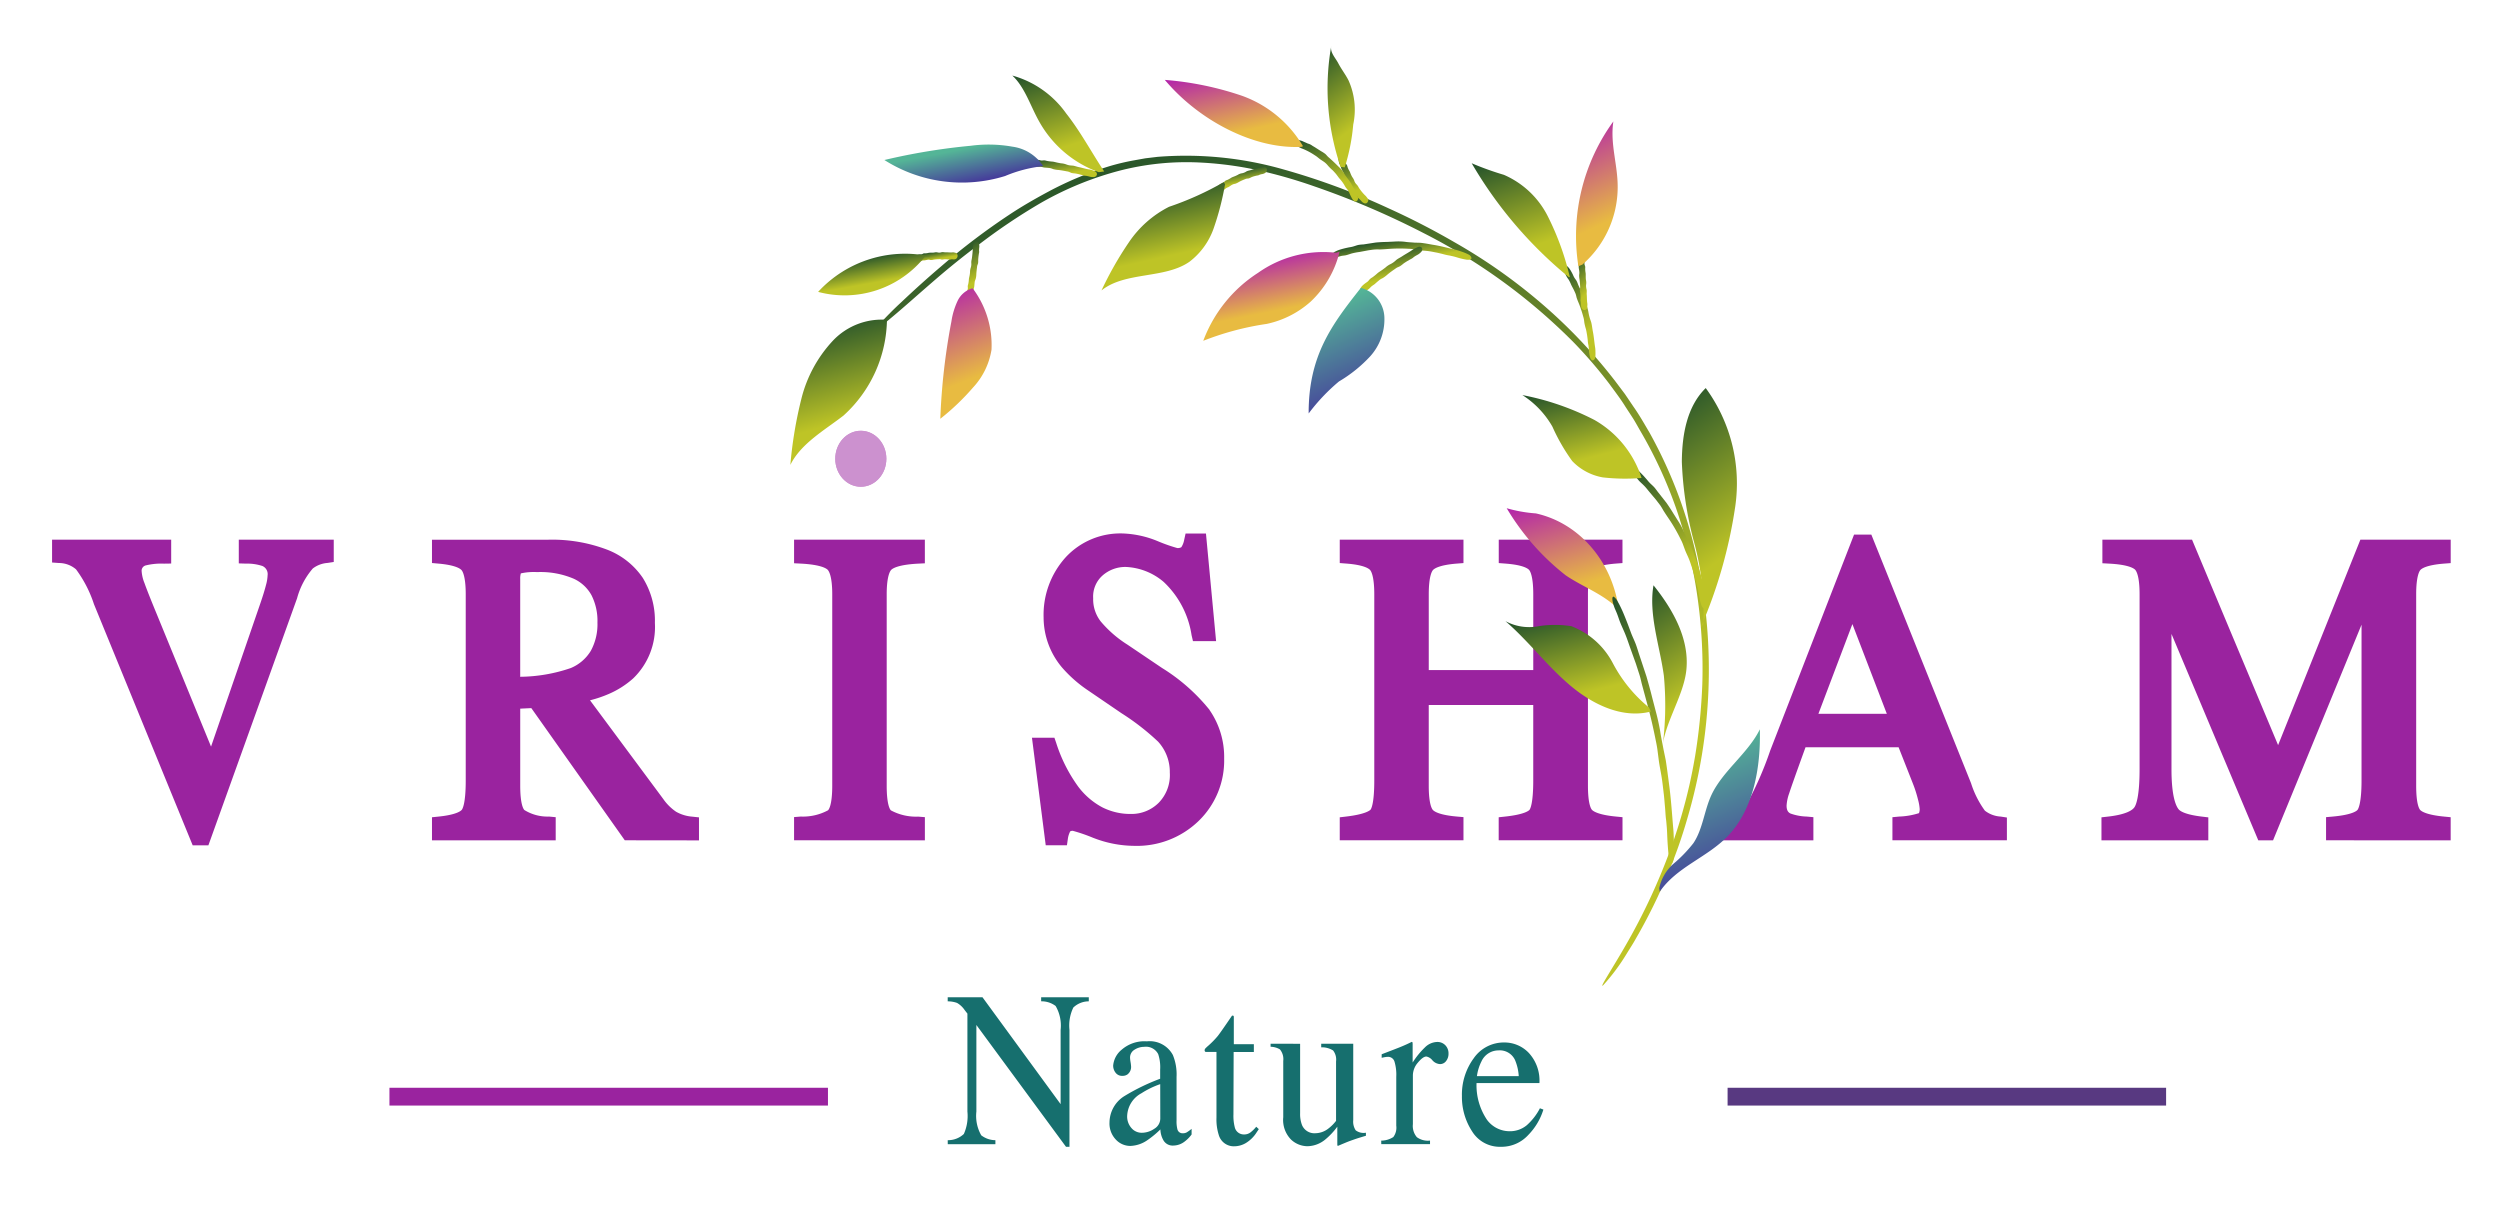<svg xmlns="http://www.w3.org/2000/svg" xmlns:xlink="http://www.w3.org/1999/xlink" width="281" height="136" viewBox="0 0 281 136">
  <defs>
    <clipPath id="clip-path">
      <rect id="Rectangle_2" data-name="Rectangle 2" width="281" height="136" transform="translate(7590 -1127)" fill="#fff"/>
    </clipPath>
    <linearGradient id="linear-gradient" x1="0.741" y1="0.604" x2="-0.135" y2="0.71" gradientUnits="objectBoundingBox">
      <stop offset="0" stop-color="#bec426"/>
      <stop offset="1" stop-color="#0d412b"/>
    </linearGradient>
    <linearGradient id="linear-gradient-18" x1="0.741" y1="0.604" x2="-0.135" y2="0.71" gradientUnits="objectBoundingBox">
      <stop offset="0" stop-color="#e8bb41"/>
      <stop offset="1" stop-color="#ac0fb9"/>
    </linearGradient>
    <linearGradient id="linear-gradient-29" x1="1.074" y1="0.345" x2="0.088" y2="0.553" gradientUnits="objectBoundingBox">
      <stop offset="0" stop-color="#442f9b"/>
      <stop offset="1" stop-color="#54b597"/>
    </linearGradient>
  </defs>
  <g id="Mask_Group_1" data-name="Mask Group 1" transform="translate(-7590 1127)" clip-path="url(#clip-path)">
    <g id="Group_81" data-name="Group 81" transform="translate(7595.849 -1157.476)">
      <g id="Group_73" data-name="Group 73" transform="translate(0 78.895)">
        <g id="Group_23" data-name="Group 23" transform="translate(0 0)">
          <g id="Group_21" data-name="Group 21" transform="translate(0 0)">
            <path id="Path_70" data-name="Path 70" d="M-2584.946,876.371a18.75,18.75,0,0,0-2.312-.8.533.533,0,0,0-.3.062h0a2.536,2.536,0,0,0-.259.807l-.109.756h-2.383l-1.548-12.092h2.524l.2.582a17.174,17.174,0,0,0,2.486,4.93,8.229,8.229,0,0,0,2.673,2.3,6.969,6.969,0,0,0,3.235.758,4.332,4.332,0,0,0,3.117-1.245,4.441,4.441,0,0,0,1.259-3.406,5.03,5.03,0,0,0-1.314-3.475,27.2,27.2,0,0,0-4.12-3.2l-3.778-2.577a14.7,14.7,0,0,1-2.881-2.536l-.008-.009a8.743,8.743,0,0,1-2.084-5.652,9.643,9.643,0,0,1,2.461-6.727,8.366,8.366,0,0,1,6.471-2.7,11.246,11.246,0,0,1,3.9.866,18.452,18.452,0,0,0,2.186.771.789.789,0,0,0,.463-.093,2.279,2.279,0,0,0,.325-.849l.152-.687h2.291l1.139,12.092h-2.6l-.158-.678a10.328,10.328,0,0,0-3.138-5.98,7.012,7.012,0,0,0-4.236-1.678,3.877,3.877,0,0,0-2.648.975,3.161,3.161,0,0,0-1.036,2.542,4.054,4.054,0,0,0,.843,2.6h0a12.878,12.878,0,0,0,3.015,2.619l3.882,2.619a21.081,21.081,0,0,1,5.345,4.716V862a9.263,9.263,0,0,1,1.637,5.461,9.441,9.441,0,0,1-2.895,7.024,9.985,9.985,0,0,1-7.238,2.773,12.824,12.824,0,0,1-4.553-.888Zm-101.245.829-11.1-27.114a13.677,13.677,0,0,0-2.012-3.906,2.972,2.972,0,0,0-1.929-.713l-.765-.057v-2.565h13.389v2.682l-.81.012a7.369,7.369,0,0,0-2.022.192.616.616,0,0,0-.487.679,4.348,4.348,0,0,0,.322,1.327c.245.69.714,1.875,1.394,3.52h0l6.083,14.846,5.572-16.188c.264-.77.467-1.436.6-1.959a4.556,4.556,0,0,0,.184-1.1.994.994,0,0,0-.586-1.055,5.425,5.425,0,0,0-1.851-.265l-.8-.026v-2.667h10.673v2.508l-.7.108a3.086,3.086,0,0,0-1.656.626h0a8.536,8.536,0,0,0-1.764,3.341h0l-9.969,27.771Zm239.791-.567v-2.6l.754-.066c2.231-.2,2.709-.659,2.782-.75s.452-.692.452-3.289V852.4l-9.946,24.238h-1.66l-9.756-23.2v15.192c0,3.135.517,4.195.827,4.548.149.166.7.569,2.58.792l.733.088v2.579h-12.01v-2.584l.737-.083c2.087-.234,2.75-.744,2.954-1.029.178-.242.593-1.145.593-4.314V848.983c0-2.018-.351-2.6-.5-2.762-.125-.131-.7-.568-2.9-.684l-.781-.042v-2.65h10.077l9.674,23.093,9.247-23.093h10.153v2.633l-.764.059c-1.938.154-2.494.549-2.641.715-.113.123-.475.687-.475,2.733v21.51c0,2.1.35,2.619.457,2.738.152.154.716.547,2.672.735l.748.073v2.6Zm-48.74,0v-2.594l.747-.072a8.29,8.29,0,0,0,2.235-.384,1.115,1.115,0,0,0,.078-.515,5.378,5.378,0,0,0-.189-1.023,13.45,13.45,0,0,0-.562-1.764l-1.618-4.107h-10.458c-1.017,2.8-1.636,4.551-1.841,5.193a4.854,4.854,0,0,0-.289,1.368c0,.578.209.77.434.887a5.837,5.837,0,0,0,1.828.344l.751.069v2.6h-10.393V874.06l.727-.091a2.691,2.691,0,0,0,2-1.079,38.1,38.1,0,0,0,2.813-6.341l9.424-24.276h1.941l.216.538,10.995,27.413a10.767,10.767,0,0,0,1.554,3.081,3.169,3.169,0,0,0,1.774.662l.7.108v2.554Zm-8.32-14.217h7.69l-3.87-10.086Zm-35.936,14.217v-2.587l.74-.08c2.187-.237,2.651-.67,2.722-.754.043-.051.422-.576.422-3.286v-8.5h-11.746v9.065c0,2.094.363,2.631.475,2.745.158.162.733.558,2.672.727l.756.066v2.6h-13.907v-2.579l.733-.086c2.179-.259,2.654-.693,2.727-.77.042-.049.422-.562.422-3.265v-20.95c0-2.061-.366-2.619-.479-2.736-.152-.165-.714-.562-2.64-.712l-.762-.059v-2.631h13.906v2.633l-.762.059c-1.93.154-2.5.552-2.656.716-.114.12-.483.673-.483,2.731v8.522h11.746v-8.522c0-2.064-.362-2.619-.471-2.741-.148-.163-.7-.558-2.646-.707l-.762-.059v-2.633h13.906v2.633l-.762.059c-1.926.154-2.489.549-2.64.712-.113.122-.478.675-.478,2.736v21.51c0,2.094.354,2.619.464,2.733.155.154.726.552,2.672.74l.748.073v2.594Zm-79.2,0v-2.608l.762-.06a5.928,5.928,0,0,0,3.051-.7c.049-.041.478-.462.478-2.773V848.983c0-2.1-.4-2.644-.519-2.761-.176-.168-.817-.572-2.99-.687l-.781-.04v-2.65h14.7V845.5l-.781.04c-2.173.114-2.813.518-2.99.687-.121.117-.518.662-.518,2.761V870.5c0,2.3.422,2.73.478,2.773a5.936,5.936,0,0,0,3.051.7l.762.06v2.608Zm-19.027,0-.246-.348-10.259-14.508-1.248.06v8.655c0,2.177.388,2.664.467,2.739a4.919,4.919,0,0,0,2.771.735l.75.071v2.6h-13.906v-2.593l.744-.076c2.1-.214,2.545-.675,2.613-.77.1-.135.436-.77.436-3.275V848.983c0-2.029-.359-2.591-.469-2.714-.141-.165-.689-.567-2.571-.733l-.754-.068v-2.619h13.043a17.381,17.381,0,0,1,6.652,1.121,8.533,8.533,0,0,1,4,3.168,9.1,9.1,0,0,1,1.361,5.062,8.018,8.018,0,0,1-2.445,6.242,10.134,10.134,0,0,1-2.747,1.747,13.54,13.54,0,0,1-2.1.71l8.231,11.092a5.574,5.574,0,0,0,1.448,1.437,4.384,4.384,0,0,0,1.829.55l.74.08v2.586Zm-11.683-30a1.969,1.969,0,0,0-.072.63v10.992a17.969,17.969,0,0,0,5.684-.981,4.775,4.775,0,0,0,2.251-1.933,6.214,6.214,0,0,0,.747-3.183,6.367,6.367,0,0,0-.67-3.073,4.348,4.348,0,0,0-1.99-1.849h0a9.506,9.506,0,0,0-4.126-.747,6.717,6.717,0,0,0-1.823.145Z" transform="translate(2702 -830.604)" fill="#9a239f"/>
            <g id="Group_18" data-name="Group 18" transform="translate(37.925 63.666)">
              <path id="Path_67" data-name="Path 67" d="M-57.491-9.731a2.59,2.59,0,0,0,1.814-.7,4.966,4.966,0,0,0,.4-2.517V-23.96l-.312-.4a2.6,2.6,0,0,0-.851-.8,3.037,3.037,0,0,0-1.052-.177V-25.8h3.907L-44.8-13.783v-8.353a4.361,4.361,0,0,0-.563-2.682,2.629,2.629,0,0,0-1.626-.524V-25.8h5.355v.462a2.518,2.518,0,0,0-1.737.695,4.639,4.639,0,0,0-.435,2.513V-8.99h-.39L-54.269-22.681v9.73a4.4,4.4,0,0,0,.546,2.67,2.612,2.612,0,0,0,1.592.548v.451h-5.355Zm23.885-6.3a9.772,9.772,0,0,0-2.11,1.024,3.017,3.017,0,0,0-1.6,2.465,1.952,1.952,0,0,0,.668,1.635,1.528,1.528,0,0,0,.969.342,2.494,2.494,0,0,0,1.407-.451,1.337,1.337,0,0,0,.674-1.146Zm-5.7,4.329a3.533,3.533,0,0,1,1.615-2.95,23.352,23.352,0,0,1,4.079-1.987v-1.037a4.647,4.647,0,0,0-.222-1.732,1.543,1.543,0,0,0-1.57-.817,2.019,2.019,0,0,0-1.08.317,1.021,1.021,0,0,0-.512.9,3.608,3.608,0,0,0,.056.495,3.822,3.822,0,0,1,.056.445,1.051,1.051,0,0,1-.412.951.967.967,0,0,1-.563.154.9.9,0,0,1-.768-.359,1.3,1.3,0,0,1-.267-.8,2.592,2.592,0,0,1,.964-1.787,3.893,3.893,0,0,1,2.822-.934A2.952,2.952,0,0,1-32.181-19.3a5.753,5.753,0,0,1,.412,2.451v4.89a3.572,3.572,0,0,0,.089.975.589.589,0,0,0,.6.476.925.925,0,0,0,.422-.085,4.306,4.306,0,0,0,.58-.414v.635a3.777,3.777,0,0,1-.768.781,2.113,2.113,0,0,1-1.266.462,1.2,1.2,0,0,1-1.1-.536,2.568,2.568,0,0,1-.373-1.28,10.631,10.631,0,0,1-1.447,1.2,3.57,3.57,0,0,1-1.926.658,2.215,2.215,0,0,1-1.658-.738,2.61,2.61,0,0,1-.692-1.875Zm16.225-8.817v.878h-2.272l-.022,7.023a5.127,5.127,0,0,0,.141,1.4,1.044,1.044,0,0,0,1.046.841,1.184,1.184,0,0,0,.7-.208,3.791,3.791,0,0,0,.674-.658l.29.268-.245.365A3.7,3.7,0,0,1-24-9.4a2.6,2.6,0,0,1-1.246.354,1.759,1.759,0,0,1-1.781-1.28,5.77,5.77,0,0,1-.256-1.927v-7.395H-28.5a.335.335,0,0,1-.083-.072.164.164,0,0,1-.028-.1.311.311,0,0,1,.051-.189,3.457,3.457,0,0,1,.318-.308,10,10,0,0,0,1.108-1.128q.339-.433,1.6-2.286a.341.341,0,0,1,.173.025q.028.025.028.183v3Zm5.2-.049v7.8a3.469,3.469,0,0,0,.211,1.33,1.509,1.509,0,0,0,1.513.924,2.431,2.431,0,0,0,1.481-.548,4.523,4.523,0,0,0,.835-.841v-6.681a1.656,1.656,0,0,0-.333-1.232,2.358,2.358,0,0,0-1.336-.354v-.4h3.6v8.584a1.774,1.774,0,0,0,.273,1.14,1.458,1.458,0,0,0,1.152.274v.342q-.612.183-.9.274t-.969.336q-.29.109-1.266.524a.057.057,0,0,1-.046-.014.068.068,0,0,1-.023-.046.65.65,0,0,1-.011-.128V-11.25a7.9,7.9,0,0,1-1.38,1.464,3.225,3.225,0,0,1-2,.732,2.724,2.724,0,0,1-1.829-.756,3.147,3.147,0,0,1-.868-2.5V-18.64a1.715,1.715,0,0,0-.377-1.3,2.121,2.121,0,0,0-1.046-.293v-.342ZM-8.766-9.683a2.517,2.517,0,0,0,1.359-.4,1.745,1.745,0,0,0,.333-1.274v-5.5a5.128,5.128,0,0,0-.205-1.725.75.75,0,0,0-.751-.518,1.894,1.894,0,0,0-.3.031q-.184.031-.384.079v-.4l1.3-.5q.668-.256.924-.365.563-.231,1.146-.524a.085.085,0,0,1,.094.062,1.215,1.215,0,0,1,.017.256v2a9.1,9.1,0,0,1,1.376-1.695,2.026,2.026,0,0,1,1.376-.616,1.221,1.221,0,0,1,.924.371,1.293,1.293,0,0,1,.356.934,1.306,1.306,0,0,1-.273.841.842.842,0,0,1-.685.342,1.236,1.236,0,0,1-.852-.427,1.185,1.185,0,0,0-.674-.427q-.39,0-.958.689a2.215,2.215,0,0,0-.563,1.42v5.5a1.932,1.932,0,0,0,.446,1.457,2.085,2.085,0,0,0,1.481.384v.4H-8.758ZM5.088-20.714a3.76,3.76,0,0,1,2.75,1.189,4.588,4.588,0,0,1,1.18,3.372H1.949a6.95,6.95,0,0,0,1.169,4.121,3.157,3.157,0,0,0,2.505,1.293,2.965,2.965,0,0,0,1.969-.67,6.614,6.614,0,0,0,1.481-1.91l.39.146a7.024,7.024,0,0,1-1.709,2.865A4.068,4.068,0,0,1,4.686-8.99a3.65,3.65,0,0,1-3.235-1.732A7.08,7.08,0,0,1,.306-14.706a6.892,6.892,0,0,1,1.325-4.232,4.109,4.109,0,0,1,3.457-1.776Zm-.646.89a2.1,2.1,0,0,0-1.937,1.232,5.164,5.164,0,0,0-.512,1.658h4.7A5.454,5.454,0,0,0,6.27-18.75a1.888,1.888,0,0,0-1.827-1.078Z" transform="translate(120.24 25.804)" fill="#166f6e"/>
              <line id="Line_4" data-name="Line 4" x2="49.289" transform="translate(0 11.18)" fill="none" stroke="#9a239f" stroke-width="2"/>
              <line id="Line_5" data-name="Line 5" x2="49.289" transform="translate(150.407 11.18)" fill="none" stroke="#583981" stroke-width="2"/>
            </g>
            <g id="Ellipse_16" data-name="Ellipse 16" transform="translate(88.034)" fill="#9a239f" stroke="#9a239f" stroke-width="1" opacity="0.5">
              <ellipse cx="2.872" cy="3.146" rx="2.872" ry="3.146" stroke="none"/>
              <ellipse cx="2.872" cy="3.146" rx="2.372" ry="2.646" fill="none"/>
            </g>
          </g>
        </g>
      </g>
      <g id="Group_64" data-name="Group 64" transform="matrix(0.616, 0.788, -0.788, 0.616, 149.864, 0)">
        <g id="Group_39" data-name="Group 39" transform="translate(48.762 2.129) rotate(30)">
          <path id="Path_36" data-name="Path 36" d="M88.312,8.909a54.615,54.615,0,0,0-5.586-2.885A58.97,58.97,0,0,0,54.076.853,51.491,51.491,0,0,0,39.2,4.154c-1.09.453-2.164.87-3.18,1.395L34.482,6.3l-1.514.837a58.574,58.574,0,0,0-9.275,6.51,61.987,61.987,0,0,0-8.762,9.225,82.506,82.506,0,0,0-4.814,6.811A78.606,78.606,0,0,0,4.129,40.793,39.943,39.943,0,0,0,.762,54.614L.735,55.973l.052,1.362a25.711,25.711,0,0,0,.256,2.718A38.352,38.352,0,0,0,2.9,67.224c.6,1.63,1.248,3.256,2.009,4.836a75.631,75.631,0,0,0,4.653,8.334c1.1,1.738,2.271,3.462,3.345,4.972a39.04,39.04,0,0,0,2.4,3.128c.729.713-.38-1.174-2.832-4.888-.673-1.031-1.384-2.116-2.062-3.188-.942-1.5-1.8-2.957-2.644-4.488a67.108,67.108,0,0,1-3.652-7.487,36.354,36.354,0,0,1-2.279-8.4,30.093,30.093,0,0,1,.244-10.2,39.632,39.632,0,0,1,1.952-6.769A56.035,56.035,0,0,1,6.509,37.6a92.683,92.683,0,0,1,6.857-11.347A65.6,65.6,0,0,1,28.021,11.128,51.685,51.685,0,0,1,33.115,7.87c.925-.49,1.824-1.007,2.786-1.428l1.427-.668c.482-.215.984-.4,1.478-.6a49.557,49.557,0,0,1,9.2-2.778,53.755,53.755,0,0,1,10.959-.981,56.692,56.692,0,0,1,9.05.827,65.473,65.473,0,0,1,7.817,1.91c.974.31,2.162.714,3.171,1.1a59.9,59.9,0,0,1,6.807,3.089,68.716,68.716,0,0,1,10.074,6.55c2.42,1.882,4.479,3.717,4.028,3.071a22.735,22.735,0,0,0-3.1-3.068c-.493-.4-1-.857-1.533-1.255a61.032,61.032,0,0,0-6.966-4.729Z" transform="translate(0 0)" stroke="rgba(0,0,0,0)" stroke-width="1" fill="url(#linear-gradient)"/>
        </g>
        <g id="Group_40" data-name="Group 40" transform="translate(16.323 73.907) rotate(30)">
          <path id="Path_38" data-name="Path 38" d="M.424.347A.441.441,0,0,0,.387.514C.379.776.3,1.031.271,1.292c-.014.141-.073.265-.076.4,0,.065.02.128.018.193A.719.719,0,0,1,.152,2.2a.788.788,0,0,0-.037.36A2.026,2.026,0,0,1,.1,2.8a3.033,3.033,0,0,0-.041.363,1.857,1.857,0,0,1,.006.423.575.575,0,0,0-.018.151c0,.073.053.142.061.216A.551.551,0,0,1,.1,4.1a.915.915,0,0,0,0,.273.351.351,0,0,0,.067.171.323.323,0,0,0,.2.111A.44.44,0,0,0,.828,4.5a.345.345,0,0,0,0-.1.764.764,0,0,1,.04-.14.556.556,0,0,0-.04-.233A.716.716,0,0,1,.84,3.78c0-.1-.015-.2-.019-.3a1.19,1.19,0,0,1,0-.2.991.991,0,0,1,.065-.165A1.1,1.1,0,0,0,.9,2.739a3.816,3.816,0,0,1,.026-.589.486.486,0,0,1,.022-.163,1.241,1.241,0,0,0,.072-.163,1.071,1.071,0,0,0,0-.259,2.184,2.184,0,0,1,.044-.293l.051-.233C1.128.974,1.17.9,1.144.832a.2.2,0,0,1,0-.089A.987.987,0,0,1,1.179.55.5.5,0,0,0,1.155.222.407.407,0,0,0,.829.014.372.372,0,0,0,.552.081.313.313,0,0,0,.515.13,1.114,1.114,0,0,0,.424.347Z" transform="translate(0 0)" stroke="rgba(0,0,0,0)" stroke-width="1" fill="url(#linear-gradient)"/>
        </g>
        <g id="Group_41" data-name="Group 41" transform="translate(17.212 71.454) rotate(30)">
          <path id="Path_39" data-name="Path 39" d="M.463.71A.933.933,0,0,0,.682.769,9.9,9.9,0,0,1,1.691,1c.17.039.341.122.519.156.085.017.168.012.251.03a1.229,1.229,0,0,1,.4.134,1.588,1.588,0,0,0,.463.134q.156.035.309.084c.154.048.3.119.454.156a2.95,2.95,0,0,1,.529.147,1.1,1.1,0,0,0,.192.08c.094.024.194.012.288.033a.882.882,0,0,1,.184.071,1.9,1.9,0,0,0,.338.117.607.607,0,0,0,.232.02.3.3,0,0,0,.208-.12.331.331,0,0,0-.041-.456.62.62,0,0,0-.131-.058c-.062-.028-.115-.072-.174-.1a1.039,1.039,0,0,0-.332-.077,1.7,1.7,0,0,1-.323-.117c-.127-.044-.268-.068-.4-.1a2.606,2.606,0,0,1-.27-.077Q4.277,1,4.175.94a2.041,2.041,0,0,0-.5-.147C3.41.745,3.144.669,2.883.6a1.09,1.09,0,0,1-.218-.07A2.2,2.2,0,0,0,2.452.419,2.052,2.052,0,0,0,2.1.359C1.965.333,1.834.3,1.7.268L1.388.178A.739.739,0,0,0,1.1.112.409.409,0,0,1,.978.1,2.557,2.557,0,0,1,.709.041.939.939,0,0,0,.257.027.32.32,0,0,0,.006.313.317.317,0,0,0,.114.576.392.392,0,0,0,.179.613a2.69,2.69,0,0,0,.284.1Z" transform="translate(0 0)" stroke="rgba(0,0,0,0)" stroke-width="1" fill="url(#linear-gradient)"/>
        </g>
        <path id="Path_40" data-name="Path 40" d="M.913.011A13.29,13.29,0,0,0,3.084,13.085,11.545,11.545,0,0,0,.821.63" transform="translate(14.461 76.313) rotate(30)" stroke="rgba(0,0,0,0)" stroke-width="1" fill="url(#linear-gradient)"/>
        <g id="Group_42" data-name="Group 42" transform="translate(17.155 54.985) rotate(30)">
          <path id="Path_42" data-name="Path 42" d="M2.151.526a1.251,1.251,0,0,0-.1.25c-.112.4-.3.777-.437,1.17-.073.206-.187.4-.25.607l-.065.3a1.769,1.769,0,0,1-.192.465,1.987,1.987,0,0,0-.191.543C.876,3.979.837,4.1.794,4.22c-.065.182-.149.362-.2.547a4.721,4.721,0,0,1-.173.639,1.394,1.394,0,0,0-.091.237c-.026.112-.011.231-.034.343a1.4,1.4,0,0,1-.076.219,2.519,2.519,0,0,0-.116.421A.764.764,0,0,0,.1,6.909a.308.308,0,0,0,.147.213.407.407,0,0,0,.285.029A.356.356,0,0,0,.75,6.987a.855.855,0,0,0,.055-.16c.027-.074.074-.14.1-.214a1.414,1.414,0,0,0,.066-.371A1.941,1.941,0,0,1,1.1,5.86c.049-.152.073-.312.111-.465.026-.105.054-.212.09-.315a2.609,2.609,0,0,1,.132-.251,2.9,2.9,0,0,0,.182-.58c.076-.3.181-.612.286-.911A1.241,1.241,0,0,1,2,3.09c.05-.081.1-.159.151-.243a2.693,2.693,0,0,0,.112-.4c.046-.15.1-.3.159-.446l.149-.359a.982.982,0,0,0,.12-.32.5.5,0,0,1,.037-.14A2.959,2.959,0,0,1,2.845.883,1.2,1.2,0,0,0,2.956.365.331.331,0,0,0,2.7.036.363.363,0,0,0,2.39.128.538.538,0,0,0,2.334.2a2.8,2.8,0,0,0-.183.326Z" transform="translate(0 0)" stroke="rgba(0,0,0,0)" stroke-width="1" fill="url(#linear-gradient)"/>
        </g>
        <path id="Path_44" data-name="Path 44" d="M12.231.147C9.884,1.266,7.41,2.165,5.177,3.468a11.021,11.021,0,0,0-5.06,5.4C1.571,7.676,3.755,7.331,5.56,6.634A12.537,12.537,0,0,0,12.227.757" transform="translate(9.208 49.283) rotate(30)" stroke="rgba(0,0,0,0)" stroke-width="1" fill="url(#linear-gradient)"/>
        <g id="Group_43" data-name="Group 43" transform="translate(30.499 40.803) rotate(30)">
          <path id="Path_45" data-name="Path 45" d="M.009.529A.752.752,0,0,0,.026.745c.075.328.073.663.142.988.031.174.026.348.073.519.023.081.067.152.089.231a1.206,1.206,0,0,1,.064.4,1.232,1.232,0,0,0,.114.448c.034.1.064.2.09.293.039.15.064.305.118.452a3.249,3.249,0,0,1,.193.5.985.985,0,0,0,.05.2c.038.086.116.155.157.239a1,1,0,0,1,.058.181,1.548,1.548,0,0,0,.132.326.556.556,0,0,0,.142.181.333.333,0,0,0,.241.069.362.362,0,0,0,.346-.323.518.518,0,0,0-.04-.127c-.019-.059-.014-.123-.029-.182a.938.938,0,0,0-.143-.267,1.2,1.2,0,0,1-.1-.3,3.226,3.226,0,0,0-.158-.347,1.9,1.9,0,0,1-.089-.252,1.278,1.278,0,0,1-.018-.219,1.887,1.887,0,0,0-.146-.455A5.458,5.458,0,0,1,1.1,2.575a.664.664,0,0,1-.033-.206,1.9,1.9,0,0,0,.006-.211,1.759,1.759,0,0,0-.093-.311,3.256,3.256,0,0,1-.069-.359c-.014-.1-.021-.206-.029-.3A.626.626,0,0,0,.847.928.31.31,0,0,1,.821.819,1.39,1.39,0,0,1,.8.576.82.82,0,0,0,.68.178.384.384,0,0,0,.31.007a.33.33,0,0,0-.25.16.415.415,0,0,0-.022.07A1.531,1.531,0,0,0,.009.529Z" transform="translate(0 0)" stroke="rgba(0,0,0,0)" stroke-width="1" fill="url(#linear-gradient)"/>
        </g>
        <g id="Group_44" data-name="Group 44" transform="translate(49.893 27.268) rotate(30)">
          <path id="Path_47" data-name="Path 47" d="M2.475,1.139c-.089.167-.171.337-.248.524-.307.83-.679,1.654-.927,2.507-.148.445-.3.887-.408,1.341-.036.215-.071.422-.107.636C.7,6.515.651,6.838.542,7.192A6.69,6.69,0,0,0,.35,8.4l-.075.812c-.052.409-.086.825-.107,1.236l.019,1.409a4.306,4.306,0,0,0-.024.539c.014.245.083.479.106.723.021.168.012.34.027.509.019.306.05.613.1.916a3.334,3.334,0,0,0,.147.565.6.6,0,0,0,.252.35c.2.071.378-.159.371-.579,0-.116-.028-.237-.04-.354-.018-.166,0-.328-.006-.493-.014-.262-.084-.525-.116-.781a7.188,7.188,0,0,1-.039-.846L.919,11.4c0-.228-.006-.459.006-.689A5.49,5.49,0,0,1,1,10.131c.051-.422.067-.845.1-1.267a16.981,16.981,0,0,1,.282-1.983,3.655,3.655,0,0,1,.13-.548c.062-.185.121-.368.182-.554.084-.27.129-.575.2-.853.079-.32.187-.633.3-.949.083-.258.189-.509.285-.763a6.377,6.377,0,0,0,.262-.673,2.3,2.3,0,0,1,.1-.281A6.125,6.125,0,0,1,3.1,1.632,7.369,7.369,0,0,0,3.5.606c.076-.274.056-.563-.114-.565A.562.562,0,0,0,2.964.3L2.857.457a6.239,6.239,0,0,0-.382.682Z" transform="translate(0 0)" stroke="rgba(0,0,0,0)" stroke-width="1" fill="url(#linear-gradient)"/>
        </g>
        <g id="Group_45" data-name="Group 45" transform="translate(48.342 32.578) rotate(30)">
          <path id="Path_48" data-name="Path 48" d="M.123.789a1.59,1.59,0,0,0,.108.283C.449,1.486.6,1.93.8,2.347c.106.222.175.456.292.673l.184.284a2.309,2.309,0,0,1,.228.514,2.441,2.441,0,0,0,.292.576L2,4.771c.1.193.182.4.294.583a6.107,6.107,0,0,1,.385.639,1.809,1.809,0,0,0,.123.254c.071.111.175.2.248.3a1.746,1.746,0,0,1,.126.235,3.154,3.154,0,0,0,.247.417,1.023,1.023,0,0,0,.211.234.372.372,0,0,0,.276.085.353.353,0,0,0,.23-.164.311.311,0,0,0,.021-.27,1.061,1.061,0,0,0-.088-.169c-.039-.078-.059-.164-.1-.244a1.838,1.838,0,0,0-.249-.351,2.62,2.62,0,0,1-.217-.4c-.085-.156-.2-.305-.29-.457-.066-.105-.132-.21-.187-.319a2.824,2.824,0,0,1-.107-.292,3.766,3.766,0,0,0-.332-.6c-.187-.3-.353-.624-.511-.94a1.5,1.5,0,0,1-.122-.273,2.977,2.977,0,0,0-.088-.3,3.511,3.511,0,0,0-.23-.409c-.08-.15-.153-.31-.223-.47l-.159-.4a1.271,1.271,0,0,0-.157-.344A.729.729,0,0,1,1.031.992,3.236,3.236,0,0,1,.894.66,1.623,1.623,0,0,0,.6.151.374.374,0,0,0,.17.027.314.314,0,0,0,0,.3a.764.764,0,0,0,.01.1A3.1,3.1,0,0,0,.123.789Z" transform="translate(0 0)" stroke="rgba(0,0,0,0)" stroke-width="1" fill="url(#linear-gradient)"/>
        </g>
        <g id="Group_46" data-name="Group 46" transform="translate(35.973 31.417) rotate(30)">
          <path id="Path_51" data-name="Path 51" d="M4.908.222A.669.669,0,0,0,4.739.34a4.933,4.933,0,0,1-.8.5c-.142.087-.314.124-.459.213-.069.039-.122.092-.191.129a.954.954,0,0,1-.366.136,1.484,1.484,0,0,0-.415.16,2.652,2.652,0,0,1-.277.1c-.142.048-.3.064-.435.119a2.227,2.227,0,0,1-.49.152.946.946,0,0,0-.195.029c-.084.027-.153.084-.245.11a.745.745,0,0,1-.186.026,1.686,1.686,0,0,0-.335.054.511.511,0,0,0-.2.084.279.279,0,0,0-.108.2.357.357,0,0,0,.273.387.677.677,0,0,0,.148-.008,1.677,1.677,0,0,0,.206,0,.9.9,0,0,0,.306-.089,1.8,1.8,0,0,1,.338-.058q.2-.05.387-.119a2.437,2.437,0,0,1,.265-.08c.081-.016.154-.014.24-.024a1.671,1.671,0,0,0,.485-.167l.734-.314a1.285,1.285,0,0,1,.21-.081,2.237,2.237,0,0,0,.245-.056,1.814,1.814,0,0,0,.294-.182L4.5,1.367l.287-.153a.6.6,0,0,0,.236-.152.361.361,0,0,1,.09-.076L5.329.835A.723.723,0,0,0,5.614.518a.3.3,0,0,0-.1-.359.4.4,0,0,0-.287-.1.367.367,0,0,0-.069.027A2.654,2.654,0,0,0,4.908.222Z" transform="translate(0 0)" stroke="rgba(0,0,0,0)" stroke-width="1" fill="url(#linear-gradient)"/>
        </g>
        <g id="Group_47" data-name="Group 47" transform="translate(33.213 31.075) rotate(30)">
          <path id="Path_52" data-name="Path 52" d="M.967,5.745a1.971,1.971,0,0,0,.173-.28,7.371,7.371,0,0,1,.923-1.257c.169-.218.4-.381.581-.592L2.9,3.329a2.179,2.179,0,0,1,.5-.4,4.866,4.866,0,0,0,.588-.447c.128-.1.267-.188.4-.277.207-.138.446-.237.653-.375A4.638,4.638,0,0,1,5.8,1.415,2.88,2.88,0,0,0,6.1,1.294c.134-.069.25-.155.388-.221a1.631,1.631,0,0,1,.294-.1A4.949,4.949,0,0,0,7.331.8,1.391,1.391,0,0,0,7.657.642.349.349,0,0,0,7.83.4c.008-.18-.18-.333-.472-.311a1.73,1.73,0,0,0-.238.053L6.788.213a2.117,2.117,0,0,0-.5.21q-.26.114-.532.2c-.208.093-.406.2-.6.307-.133.076-.266.152-.4.219l-.362.153a3.559,3.559,0,0,0-.711.461c-.347.264-.7.535-1.029.819-.1.076-.182.165-.283.236s-.213.138-.315.224a4.2,4.2,0,0,0-.373.431l-.416.487c-.118.131-.221.272-.335.406a1.334,1.334,0,0,0-.267.379.955.955,0,0,1-.095.168l-.226.366a1.576,1.576,0,0,0-.261.639c-.028.181.042.378.2.4A.418.418,0,0,0,.639,6.21.965.965,0,0,0,.71,6.125Z" transform="translate(0 0)" stroke="rgba(0,0,0,0)" stroke-width="1" fill="url(#linear-gradient)"/>
        </g>
        <path id="Path_54" data-name="Path 54" d="M13.759,2.179A22.228,22.228,0,0,0,9.132.565a8.033,8.033,0,0,0-5-.166c-.7.24-1.347.616-2.04.862s-1.36.78-2.065.512a27.311,27.311,0,0,0,13.616.857" transform="translate(25.187 25.177) rotate(30)" stroke="rgba(0,0,0,0)" stroke-width="1" fill="url(#linear-gradient)"/>
        <g id="Group_48" data-name="Group 48" transform="translate(61.048 19.349) rotate(30)">
          <path id="Path_55" data-name="Path 55" d="M10.037.146a3,3,0,0,0-.411-.03C9,.131,8.356.081,7.724.121c-.334.011-.666,0-1,.037L6.276.242A5.649,5.649,0,0,1,5.508.31a4.143,4.143,0,0,0-.861.131L4.09.561C3.8.609,3.51.668,3.23.743c-.32.1-.622.208-.95.291a3.52,3.52,0,0,0-.366.094c-.162.059-.306.156-.458.22a3.3,3.3,0,0,1-.338.106,5.762,5.762,0,0,0-.6.231,1.675,1.675,0,0,0-.342.209.343.343,0,0,0-.15.269c.024.178.253.3.538.233A1.993,1.993,0,0,0,.8,2.309c.109-.04.224-.054.333-.088a3.826,3.826,0,0,0,.5-.229,4.145,4.145,0,0,1,.556-.181c.221-.065.439-.157.66-.229.153-.047.306-.095.46-.135a3.5,3.5,0,0,1,.4-.046c.295-.044.583-.134.869-.2A12.244,12.244,0,0,1,5.959.959a2.278,2.278,0,0,1,.4-.037c.138,0,.275.01.412,0A5.548,5.548,0,0,0,7.388.853c.232-.023.461-.028.7-.035.191,0,.383,0,.574.007A2.9,2.9,0,0,0,9.168.83a1.172,1.172,0,0,1,.208,0,4.145,4.145,0,0,1,.477.02,3.417,3.417,0,0,0,.769-.022c.2-.036.395-.156.357-.3A.389.389,0,0,0,10.717.27l-.13-.041a4.481,4.481,0,0,0-.55-.083Z" transform="translate(0 0)" stroke="rgba(0,0,0,0)" stroke-width="1" fill="url(#linear-gradient)"/>
        </g>
        <g id="Group_49" data-name="Group 49" transform="translate(60.421 18.916) rotate(30)">
          <path id="Path_56" data-name="Path 56" d="M5.526.381A.828.828,0,0,0,5.312.357C4.98.366,4.647.3,4.312.282,4.141.271,3.971.218,3.8.218c-.082,0-.154.018-.243.015a1.2,1.2,0,0,1-.4-.053A1.418,1.418,0,0,0,2.692.141,2.074,2.074,0,0,1,2.384.122C2.23.106,2.076.072,1.922.068A2.951,2.951,0,0,1,1.4.048,1.012,1.012,0,0,0,1.2.016c-.092,0-.183.037-.275.04A.98.98,0,0,1,.736.032,1.649,1.649,0,0,0,.393.006.548.548,0,0,0,.175.05.278.278,0,0,0,.024.223.353.353,0,0,0,.2.648.641.641,0,0,0,.331.671C.4.68.455.711.518.724A.975.975,0,0,0,.824.716a1.444,1.444,0,0,1,.323.032c.126.011.258,0,.386,0A2.438,2.438,0,0,1,1.8.764a2.186,2.186,0,0,1,.214.053A1.908,1.908,0,0,0,2.5.847c.255,0,.515.017.769.037a1.012,1.012,0,0,1,.214.029q.108.039.219.067a1.991,1.991,0,0,0,.337,0c.126,0,.254.012.38.024s.208.025.308.039A.659.659,0,0,0,5,1.072a.393.393,0,0,1,.117,0,2.326,2.326,0,0,1,.277.01.843.843,0,0,0,.418-.046A.315.315,0,0,0,6.009.723.32.32,0,0,0,5.88.475.456.456,0,0,0,5.812.446,2.037,2.037,0,0,0,5.526.381Z" transform="translate(0 0)" stroke="rgba(0,0,0,0)" stroke-width="1" fill="url(#linear-gradient)"/>
        </g>
        <path id="Path_58" data-name="Path 58" d="M14.3.313a47.29,47.29,0,0,1-14.173,9,33.005,33.005,0,0,0,1.793-3.4A9.944,9.944,0,0,1,7.272,1.658,30.568,30.568,0,0,1,14.351.173" transform="translate(48.98 14.291) rotate(30)" stroke="rgba(0,0,0,0)" stroke-width="1" fill="url(#linear-gradient)"/>
        <g id="Group_50" data-name="Group 50" transform="translate(85.516 23.72) rotate(30)">
          <path id="Path_59" data-name="Path 59" d="M15.307.19c-.22,0-.44,0-.676.021a30.12,30.12,0,0,0-3.09.422c-.531.1-1.06.2-1.586.337l-.7.247c-.42.123-.765.261-1.185.361a9.126,9.126,0,0,0-1.319.5l-.848.38c-.433.186-.864.39-1.281.6l-1.373.8c-.179.1-.359.189-.53.3-.232.152-.42.335-.646.492-.152.111-.323.2-.479.31q-.444.284-.844.6a3.986,3.986,0,0,0-.466.433.6.6,0,0,0-.2.395c.041.192.366.2.768-.043.111-.068.215-.155.323-.234.152-.108.317-.189.473-.29.253-.159.469-.364.706-.535.266-.2.528-.34.8-.51l.958-.6L4.8,3.789q.3-.145.612-.262c.443-.195.873-.412,1.311-.622a18.994,18.994,0,0,1,2.136-.841,4.261,4.261,0,0,1,.613-.183l.658-.141c.316-.072.651-.185.968-.27.366-.1.745-.159,1.119-.232.307-.06.614-.087.932-.13.261-.038.587-.042.829-.094a3.514,3.514,0,0,1,.352-.048A6.785,6.785,0,0,1,15.1.917c.423-.016.874-.049,1.267-.1C16.7.77,17,.633,16.921.491A.65.65,0,0,0,16.446.25L16.231.224A7.1,7.1,0,0,0,15.307.19Z" transform="translate(0 0)" stroke="rgba(0,0,0,0)" stroke-width="1" fill="url(#linear-gradient)"/>
        </g>
        <path id="Path_61" data-name="Path 61" d="M11.252.135a22.3,22.3,0,0,1-.675,4.313,6.252,6.252,0,0,1-2.3,3.142A21.363,21.363,0,0,1,4.15,9.25,10.189,10.189,0,0,0,.159,12.1,29.961,29.961,0,0,1,4.042,4.491,11.568,11.568,0,0,1,11.252.135" transform="translate(74.381 23.419) rotate(30)" stroke="rgba(0,0,0,0)" stroke-width="1" fill="url(#linear-gradient)"/>
        <g id="Group_53" data-name="Group 53" transform="translate(14.099 5.391)">
          <path id="Path_41" data-name="Path 41" d="M.019,1.434A2.663,2.663,0,0,0,1.226,3.28a8.318,8.318,0,0,0,2.149.985,72.351,72.351,0,0,0,10.66,2.762,26.682,26.682,0,0,0-2.976-4.144A8.094,8.094,0,0,0,7.151.247a10.623,10.623,0,0,0-7.1,1.119" transform="translate(7.541 68.658) rotate(30)" stroke="rgba(0,0,0,0)" stroke-width="1" fill="url(#linear-gradient-18)"/>
          <path id="Path_50" data-name="Path 50" d="M.452.414A12.7,12.7,0,0,0,1.465,9.405a15.544,15.544,0,0,0,6.706,7.163,31.967,31.967,0,0,1-.887-7.323A10.8,10.8,0,0,0,5.5,4.011,11.309,11.309,0,0,0,.388,0" transform="translate(28.686 34.651) rotate(30)" stroke="rgba(0,0,0,0)" stroke-width="1" fill="url(#linear-gradient-18)"/>
          <path id="Path_53" data-name="Path 53" d="M9.737.117A13.072,13.072,0,0,0,3.149,6.155a35.4,35.4,0,0,0-2.959,8.3C5.318,11.254,9.334,5.533,9.782.294" transform="translate(8.78 25.815) rotate(30)" stroke="rgba(0,0,0,0)" stroke-width="1" fill="url(#linear-gradient-18)"/>
          <path id="Path_57" data-name="Path 57" d="M15.452,5.7A11.562,11.562,0,0,0,7.706.6C5.066.137,2.561.765,0,0A21.869,21.869,0,0,0,15.56,6.161" transform="translate(36.438 1.591) rotate(30)" stroke="rgba(0,0,0,0)" stroke-width="1" fill="url(#linear-gradient-18)"/>
          <path id="Path_62" data-name="Path 62" d="M13.625.527C8.019.3,2.987,3.415,1.185,8.237A15.632,15.632,0,0,1,.15,11.4a27.235,27.235,0,0,0,8.4-5.523c1.736-1.915,2.9-4.367,5.19-5.714" transform="translate(68.87 27.857) rotate(30)" stroke="rgba(0,0,0,0)" stroke-width="1" fill="url(#linear-gradient-18)"/>
        </g>
        <g id="Group_51" data-name="Group 51" transform="translate(94.336 36.803) rotate(30)">
          <path id="Path_63" data-name="Path 63" d="M28.08.608C27.718.564,27.357.526,26.966.5,25.252.411,23.514.27,21.79.263c-.906-.011-1.81-.022-2.719-.009L17.825.334c-.735.028-1.363.079-2.079.085q-1.191.04-2.37.19l-1.563.18c-.8.081-1.592.189-2.38.3l-2.677.488c-.339.058-.681.11-1.017.181-.46.1-.887.246-1.345.354l-.954.208c-.572.134-1.147.268-1.71.429C1.367,2.858,1,2.973.691,3.1a1.556,1.556,0,0,0-.627.367c-.114.21.342.286,1.138.119.221-.047.447-.117.67-.175.306-.081.626-.133.94-.2.508-.109.994-.27,1.493-.4.562-.145,1.061-.234,1.612-.344l1.925-.4,1.329-.231c.4-.067.745-.08,1.138-.127l2.486-.31c1.288-.162,2.618-.27,3.926-.343.37-.027.744-.043,1.108-.039l1.146.014c.557.007,1.159-.037,1.725-.05C21.345.962,22,.986,22.65,1c.535.006,1.077.047,1.6.071.449.018,1,.081,1.42.079.181,0,.4.015.594.025.443.019.883.06,1.324.108.716.068,1.486.122,2.155.144.555.007,1.076-.066.946-.223a1.4,1.4,0,0,0-.759-.326L29.578.808C29.072.716,28.589.665,28.08.608Z" transform="translate(0 0)" stroke="rgba(0,0,0,0)" stroke-width="1" fill="url(#linear-gradient)"/>
        </g>
        <g id="Group_52" data-name="Group 52" transform="translate(7.619 12.063)">
          <path id="Path_37" data-name="Path 37" d="M.256,0a7.555,7.555,0,0,0,1.48,6.609,14.758,14.758,0,0,0,5.9,4.347,46.721,46.721,0,0,0,7.206,2.271c-2.225-1.5-3.372-4.445-4.658-6.685A14.815,14.815,0,0,0,.072.183" transform="translate(10.129 72.682) rotate(30)" stroke="rgba(0,0,0,0)" stroke-width="1" fill="url(#linear-gradient)"/>
          <path id="Path_46" data-name="Path 46" d="M0,.123A34.406,34.406,0,0,1,1.887,6.586,11.961,11.961,0,0,0,5.195,11.6a38.986,38.986,0,0,0,4.942,3.816c-1.748-2.93-.281-7.2-1.81-10.23A8.059,8.059,0,0,0,5.047,1.992,30.92,30.92,0,0,0,.252,0" transform="translate(21.385 33.518) rotate(30)" stroke="rgba(0,0,0,0)" stroke-width="1" fill="url(#linear-gradient)"/>
          <path id="Path_60" data-name="Path 60" d="M26.583,6.553A53.782,53.782,0,0,0,13.7.831,18.125,18.125,0,0,0,.03,2.252C1.774,4.617,4.816,5.616,7.868,6.066a40.575,40.575,0,0,0,9.208-.11,30.041,30.041,0,0,1,9.194.263" transform="translate(74.018 3.231) rotate(30)" stroke="rgba(0,0,0,0)" stroke-width="1" fill="url(#linear-gradient)"/>
          <path id="Path_64" data-name="Path 64" d="M12.541.151c.364,3.265-1.662,6.331-4.193,8.584S2.751,12.684.2,14.912a5.579,5.579,0,0,0,1.082-3.65A11.882,11.882,0,0,1,1.8,7.651a8.811,8.811,0,0,1,4.76-4.029A16.1,16.1,0,0,0,12.05.3" transform="translate(86.972 26.045) rotate(30)" stroke="rgba(0,0,0,0)" stroke-width="1" fill="url(#linear-gradient)"/>
        </g>
        <path id="Path_65" data-name="Path 65" d="M19.024,4.383c-3.164-.389-6.014-3.309-9.11-4.05C6.483-.486,2.962.939.035,2.677c3.18,1.025,6.9.241,10.245.264a35.842,35.842,0,0,1,8.231,1.367" transform="translate(95.692 33.197) rotate(30)" stroke="rgba(0,0,0,0)" stroke-width="1" fill="url(#linear-gradient)"/>
        <g id="Group_54" data-name="Group 54" transform="translate(1.39 31.147)">
          <path id="Path_43" data-name="Path 43" d="M3.627.044A4.9,4.9,0,0,0,.981,3.159,15.219,15.219,0,0,0,.227,7.787a70.12,70.12,0,0,0,.232,9.83A16.274,16.274,0,0,0,4.131,4.434a15.134,15.134,0,0,1-.5-4.391" transform="translate(10.522 27.559) rotate(30)" stroke="rgba(0,0,0,0)" stroke-width="1" fill="url(#linear-gradient-29)"/>
          <path id="Path_49" data-name="Path 49" d="M.029,2.209C3.667,6.019,6.744,9.1,13.186,9.985A21.411,21.411,0,0,1,10.1,6.113,15.529,15.529,0,0,0,7.789,2.238,6.209,6.209,0,0,0,3.727.057a3.549,3.549,0,0,0-3.7,2.152" transform="translate(47.487 7.784) rotate(30)" stroke="rgba(0,0,0,0)" stroke-width="1" fill="url(#linear-gradient-29)"/>
          <path id="Path_66" data-name="Path 66" d="M16.515,13.694c-2.5-2.279-3.061-5.782-5.105-8.415C8.859,1.993,4.328.5,0,0,2.475,1.668,4.046,4.791,6.555,6.419c1.614,1.045,3.664,1.492,5.077,2.762A15.588,15.588,0,0,1,13.6,11.7a4.982,4.982,0,0,0,2.511,1.987" transform="translate(113.104 4.937) rotate(30)" stroke="rgba(0,0,0,0)" stroke-width="1" fill="url(#linear-gradient-29)"/>
        </g>
      </g>
    </g>
  </g>
</svg>

